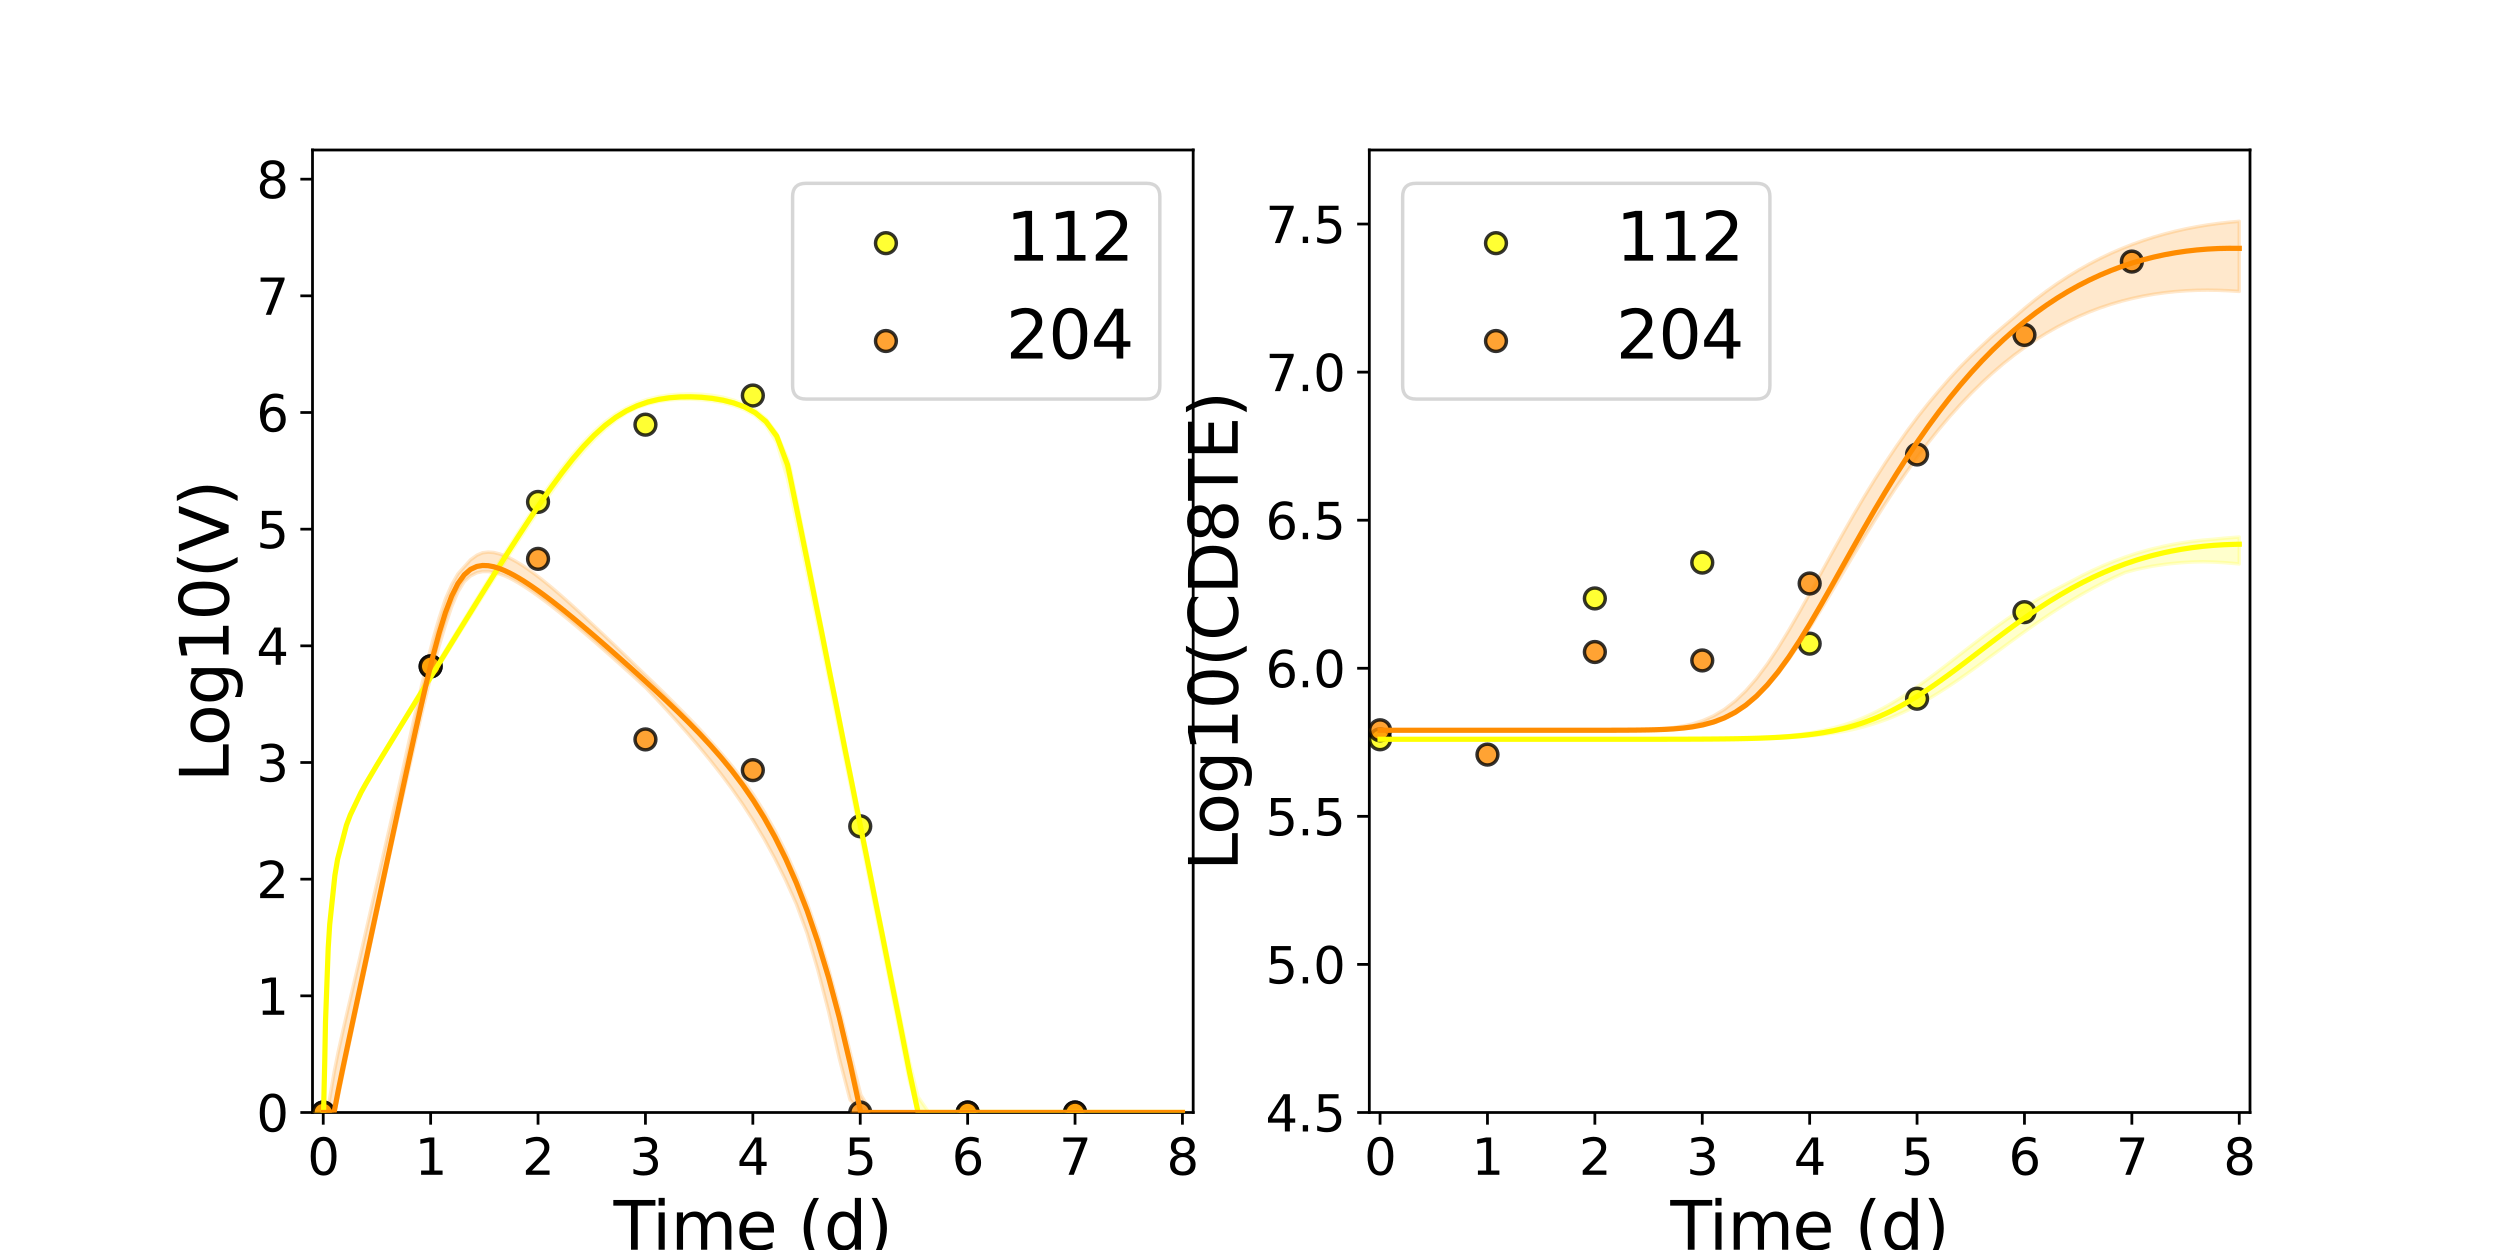 <?xml version="1.0" encoding="utf-8" standalone="no"?>
<!DOCTYPE svg PUBLIC "-//W3C//DTD SVG 1.1//EN"
  "http://www.w3.org/Graphics/SVG/1.1/DTD/svg11.dtd">
<svg xmlns:xlink="http://www.w3.org/1999/xlink" width="720pt" height="360pt" viewBox="0 0 720 360" xmlns="http://www.w3.org/2000/svg" version="1.1">
 <defs>
  <style type="text/css">*{stroke-linejoin: round; stroke-linecap: butt}</style>
 </defs>
 <g id="figure_1">
  <g id="patch_1">
   <path d="M 0 360 
L 720 360 
L 720 0 
L 0 0 
z
" style="fill: #ffffff"/>
  </g>
  <g id="axes_1">
   <g id="patch_2">
    <path d="M 90 320.4 
L 343.636 320.4 
L 343.636 43.2 
L 90 43.2 
z
" style="fill: #ffffff"/>
   </g>
   <g id="matplotlib.axis_1">
    <g id="xtick_1">
     <g id="line2d_1">
      <defs>
       <path id="m0ab14d2c90" d="M 0 0 
L 0 3.5 
" style="stroke: #000000; stroke-width: 0.8"/>
      </defs>
      <g>
       <use xlink:href="#m0ab14d2c90" x="93.093" y="320.4" style="stroke: #000000; stroke-width: 0.8"/>
      </g>
     </g>
     <g id="text_1">
      <!-- 0 -->
      <g transform="translate(88.512 338.342) scale(0.144 -0.144)">
       <defs>
        <path id="DejaVuSans-30" d="M 2034 4250 
Q 1547 4250 1301 3770 
Q 1056 3291 1056 2328 
Q 1056 1369 1301 889 
Q 1547 409 2034 409 
Q 2525 409 2770 889 
Q 3016 1369 3016 2328 
Q 3016 3291 2770 3770 
Q 2525 4250 2034 4250 
z
M 2034 4750 
Q 2819 4750 3233 4129 
Q 3647 3509 3647 2328 
Q 3647 1150 3233 529 
Q 2819 -91 2034 -91 
Q 1250 -91 836 529 
Q 422 1150 422 2328 
Q 422 3509 836 4129 
Q 1250 4750 2034 4750 
z
" transform="scale(0.016)"/>
       </defs>
       <use xlink:href="#DejaVuSans-30"/>
      </g>
     </g>
    </g>
    <g id="xtick_2">
     <g id="line2d_2">
      <g>
       <use xlink:href="#m0ab14d2c90" x="124.024" y="320.4" style="stroke: #000000; stroke-width: 0.8"/>
      </g>
     </g>
     <g id="text_2">
      <!-- 1 -->
      <g transform="translate(119.443 338.342) scale(0.144 -0.144)">
       <defs>
        <path id="DejaVuSans-31" d="M 794 531 
L 1825 531 
L 1825 4091 
L 703 3866 
L 703 4441 
L 1819 4666 
L 2450 4666 
L 2450 531 
L 3481 531 
L 3481 0 
L 794 0 
L 794 531 
z
" transform="scale(0.016)"/>
       </defs>
       <use xlink:href="#DejaVuSans-31"/>
      </g>
     </g>
    </g>
    <g id="xtick_3">
     <g id="line2d_3">
      <g>
       <use xlink:href="#m0ab14d2c90" x="154.956" y="320.4" style="stroke: #000000; stroke-width: 0.8"/>
      </g>
     </g>
     <g id="text_3">
      <!-- 2 -->
      <g transform="translate(150.375 338.342) scale(0.144 -0.144)">
       <defs>
        <path id="DejaVuSans-32" d="M 1228 531 
L 3431 531 
L 3431 0 
L 469 0 
L 469 531 
Q 828 903 1448 1529 
Q 2069 2156 2228 2338 
Q 2531 2678 2651 2914 
Q 2772 3150 2772 3378 
Q 2772 3750 2511 3984 
Q 2250 4219 1831 4219 
Q 1534 4219 1204 4116 
Q 875 4013 500 3803 
L 500 4441 
Q 881 4594 1212 4672 
Q 1544 4750 1819 4750 
Q 2544 4750 2975 4387 
Q 3406 4025 3406 3419 
Q 3406 3131 3298 2873 
Q 3191 2616 2906 2266 
Q 2828 2175 2409 1742 
Q 1991 1309 1228 531 
z
" transform="scale(0.016)"/>
       </defs>
       <use xlink:href="#DejaVuSans-32"/>
      </g>
     </g>
    </g>
    <g id="xtick_4">
     <g id="line2d_4">
      <g>
       <use xlink:href="#m0ab14d2c90" x="185.887" y="320.4" style="stroke: #000000; stroke-width: 0.8"/>
      </g>
     </g>
     <g id="text_4">
      <!-- 3 -->
      <g transform="translate(181.306 338.342) scale(0.144 -0.144)">
       <defs>
        <path id="DejaVuSans-33" d="M 2597 2516 
Q 3050 2419 3304 2112 
Q 3559 1806 3559 1356 
Q 3559 666 3084 287 
Q 2609 -91 1734 -91 
Q 1441 -91 1130 -33 
Q 819 25 488 141 
L 488 750 
Q 750 597 1062 519 
Q 1375 441 1716 441 
Q 2309 441 2620 675 
Q 2931 909 2931 1356 
Q 2931 1769 2642 2001 
Q 2353 2234 1838 2234 
L 1294 2234 
L 1294 2753 
L 1863 2753 
Q 2328 2753 2575 2939 
Q 2822 3125 2822 3475 
Q 2822 3834 2567 4026 
Q 2313 4219 1838 4219 
Q 1578 4219 1281 4162 
Q 984 4106 628 3988 
L 628 4550 
Q 988 4650 1302 4700 
Q 1616 4750 1894 4750 
Q 2613 4750 3031 4423 
Q 3450 4097 3450 3541 
Q 3450 3153 3228 2886 
Q 3006 2619 2597 2516 
z
" transform="scale(0.016)"/>
       </defs>
       <use xlink:href="#DejaVuSans-33"/>
      </g>
     </g>
    </g>
    <g id="xtick_5">
     <g id="line2d_5">
      <g>
       <use xlink:href="#m0ab14d2c90" x="216.818" y="320.4" style="stroke: #000000; stroke-width: 0.8"/>
      </g>
     </g>
     <g id="text_5">
      <!-- 4 -->
      <g transform="translate(212.237 338.342) scale(0.144 -0.144)">
       <defs>
        <path id="DejaVuSans-34" d="M 2419 4116 
L 825 1625 
L 2419 1625 
L 2419 4116 
z
M 2253 4666 
L 3047 4666 
L 3047 1625 
L 3713 1625 
L 3713 1100 
L 3047 1100 
L 3047 0 
L 2419 0 
L 2419 1100 
L 313 1100 
L 313 1709 
L 2253 4666 
z
" transform="scale(0.016)"/>
       </defs>
       <use xlink:href="#DejaVuSans-34"/>
      </g>
     </g>
    </g>
    <g id="xtick_6">
     <g id="line2d_6">
      <g>
       <use xlink:href="#m0ab14d2c90" x="247.749" y="320.4" style="stroke: #000000; stroke-width: 0.8"/>
      </g>
     </g>
     <g id="text_6">
      <!-- 5 -->
      <g transform="translate(243.168 338.342) scale(0.144 -0.144)">
       <defs>
        <path id="DejaVuSans-35" d="M 691 4666 
L 3169 4666 
L 3169 4134 
L 1269 4134 
L 1269 2991 
Q 1406 3038 1543 3061 
Q 1681 3084 1819 3084 
Q 2600 3084 3056 2656 
Q 3513 2228 3513 1497 
Q 3513 744 3044 326 
Q 2575 -91 1722 -91 
Q 1428 -91 1123 -41 
Q 819 9 494 109 
L 494 744 
Q 775 591 1075 516 
Q 1375 441 1709 441 
Q 2250 441 2565 725 
Q 2881 1009 2881 1497 
Q 2881 1984 2565 2268 
Q 2250 2553 1709 2553 
Q 1456 2553 1204 2497 
Q 953 2441 691 2322 
L 691 4666 
z
" transform="scale(0.016)"/>
       </defs>
       <use xlink:href="#DejaVuSans-35"/>
      </g>
     </g>
    </g>
    <g id="xtick_7">
     <g id="line2d_7">
      <g>
       <use xlink:href="#m0ab14d2c90" x="278.681" y="320.4" style="stroke: #000000; stroke-width: 0.8"/>
      </g>
     </g>
     <g id="text_7">
      <!-- 6 -->
      <g transform="translate(274.1 338.342) scale(0.144 -0.144)">
       <defs>
        <path id="DejaVuSans-36" d="M 2113 2584 
Q 1688 2584 1439 2293 
Q 1191 2003 1191 1497 
Q 1191 994 1439 701 
Q 1688 409 2113 409 
Q 2538 409 2786 701 
Q 3034 994 3034 1497 
Q 3034 2003 2786 2293 
Q 2538 2584 2113 2584 
z
M 3366 4563 
L 3366 3988 
Q 3128 4100 2886 4159 
Q 2644 4219 2406 4219 
Q 1781 4219 1451 3797 
Q 1122 3375 1075 2522 
Q 1259 2794 1537 2939 
Q 1816 3084 2150 3084 
Q 2853 3084 3261 2657 
Q 3669 2231 3669 1497 
Q 3669 778 3244 343 
Q 2819 -91 2113 -91 
Q 1303 -91 875 529 
Q 447 1150 447 2328 
Q 447 3434 972 4092 
Q 1497 4750 2381 4750 
Q 2619 4750 2861 4703 
Q 3103 4656 3366 4563 
z
" transform="scale(0.016)"/>
       </defs>
       <use xlink:href="#DejaVuSans-36"/>
      </g>
     </g>
    </g>
    <g id="xtick_8">
     <g id="line2d_8">
      <g>
       <use xlink:href="#m0ab14d2c90" x="309.612" y="320.4" style="stroke: #000000; stroke-width: 0.8"/>
      </g>
     </g>
     <g id="text_8">
      <!-- 7 -->
      <g transform="translate(305.031 338.342) scale(0.144 -0.144)">
       <defs>
        <path id="DejaVuSans-37" d="M 525 4666 
L 3525 4666 
L 3525 4397 
L 1831 0 
L 1172 0 
L 2766 4134 
L 525 4134 
L 525 4666 
z
" transform="scale(0.016)"/>
       </defs>
       <use xlink:href="#DejaVuSans-37"/>
      </g>
     </g>
    </g>
    <g id="xtick_9">
     <g id="line2d_9">
      <g>
       <use xlink:href="#m0ab14d2c90" x="340.543" y="320.4" style="stroke: #000000; stroke-width: 0.8"/>
      </g>
     </g>
     <g id="text_9">
      <!-- 8 -->
      <g transform="translate(335.962 338.342) scale(0.144 -0.144)">
       <defs>
        <path id="DejaVuSans-38" d="M 2034 2216 
Q 1584 2216 1326 1975 
Q 1069 1734 1069 1313 
Q 1069 891 1326 650 
Q 1584 409 2034 409 
Q 2484 409 2743 651 
Q 3003 894 3003 1313 
Q 3003 1734 2745 1975 
Q 2488 2216 2034 2216 
z
M 1403 2484 
Q 997 2584 770 2862 
Q 544 3141 544 3541 
Q 544 4100 942 4425 
Q 1341 4750 2034 4750 
Q 2731 4750 3128 4425 
Q 3525 4100 3525 3541 
Q 3525 3141 3298 2862 
Q 3072 2584 2669 2484 
Q 3125 2378 3379 2068 
Q 3634 1759 3634 1313 
Q 3634 634 3220 271 
Q 2806 -91 2034 -91 
Q 1263 -91 848 271 
Q 434 634 434 1313 
Q 434 1759 690 2068 
Q 947 2378 1403 2484 
z
M 1172 3481 
Q 1172 3119 1398 2916 
Q 1625 2713 2034 2713 
Q 2441 2713 2670 2916 
Q 2900 3119 2900 3481 
Q 2900 3844 2670 4047 
Q 2441 4250 2034 4250 
Q 1625 4250 1398 4047 
Q 1172 3844 1172 3481 
z
" transform="scale(0.016)"/>
       </defs>
       <use xlink:href="#DejaVuSans-38"/>
      </g>
     </g>
    </g>
    <g id="text_10">
     <!-- Time (d) -->
     <g transform="translate(176.693 359.925) scale(0.192 -0.192)">
      <defs>
       <path id="DejaVuSans-54" d="M -19 4666 
L 3928 4666 
L 3928 4134 
L 2272 4134 
L 2272 0 
L 1638 0 
L 1638 4134 
L -19 4134 
L -19 4666 
z
" transform="scale(0.016)"/>
       <path id="DejaVuSans-69" d="M 603 3500 
L 1178 3500 
L 1178 0 
L 603 0 
L 603 3500 
z
M 603 4863 
L 1178 4863 
L 1178 4134 
L 603 4134 
L 603 4863 
z
" transform="scale(0.016)"/>
       <path id="DejaVuSans-6d" d="M 3328 2828 
Q 3544 3216 3844 3400 
Q 4144 3584 4550 3584 
Q 5097 3584 5394 3201 
Q 5691 2819 5691 2113 
L 5691 0 
L 5113 0 
L 5113 2094 
Q 5113 2597 4934 2840 
Q 4756 3084 4391 3084 
Q 3944 3084 3684 2787 
Q 3425 2491 3425 1978 
L 3425 0 
L 2847 0 
L 2847 2094 
Q 2847 2600 2669 2842 
Q 2491 3084 2119 3084 
Q 1678 3084 1418 2786 
Q 1159 2488 1159 1978 
L 1159 0 
L 581 0 
L 581 3500 
L 1159 3500 
L 1159 2956 
Q 1356 3278 1631 3431 
Q 1906 3584 2284 3584 
Q 2666 3584 2933 3390 
Q 3200 3197 3328 2828 
z
" transform="scale(0.016)"/>
       <path id="DejaVuSans-65" d="M 3597 1894 
L 3597 1613 
L 953 1613 
Q 991 1019 1311 708 
Q 1631 397 2203 397 
Q 2534 397 2845 478 
Q 3156 559 3463 722 
L 3463 178 
Q 3153 47 2828 -22 
Q 2503 -91 2169 -91 
Q 1331 -91 842 396 
Q 353 884 353 1716 
Q 353 2575 817 3079 
Q 1281 3584 2069 3584 
Q 2775 3584 3186 3129 
Q 3597 2675 3597 1894 
z
M 3022 2063 
Q 3016 2534 2758 2815 
Q 2500 3097 2075 3097 
Q 1594 3097 1305 2825 
Q 1016 2553 972 2059 
L 3022 2063 
z
" transform="scale(0.016)"/>
       <path id="DejaVuSans-20" transform="scale(0.016)"/>
       <path id="DejaVuSans-28" d="M 1984 4856 
Q 1566 4138 1362 3434 
Q 1159 2731 1159 2009 
Q 1159 1288 1364 580 
Q 1569 -128 1984 -844 
L 1484 -844 
Q 1016 -109 783 600 
Q 550 1309 550 2009 
Q 550 2706 781 3412 
Q 1013 4119 1484 4856 
L 1984 4856 
z
" transform="scale(0.016)"/>
       <path id="DejaVuSans-64" d="M 2906 2969 
L 2906 4863 
L 3481 4863 
L 3481 0 
L 2906 0 
L 2906 525 
Q 2725 213 2448 61 
Q 2172 -91 1784 -91 
Q 1150 -91 751 415 
Q 353 922 353 1747 
Q 353 2572 751 3078 
Q 1150 3584 1784 3584 
Q 2172 3584 2448 3432 
Q 2725 3281 2906 2969 
z
M 947 1747 
Q 947 1113 1208 752 
Q 1469 391 1925 391 
Q 2381 391 2643 752 
Q 2906 1113 2906 1747 
Q 2906 2381 2643 2742 
Q 2381 3103 1925 3103 
Q 1469 3103 1208 2742 
Q 947 2381 947 1747 
z
" transform="scale(0.016)"/>
       <path id="DejaVuSans-29" d="M 513 4856 
L 1013 4856 
Q 1481 4119 1714 3412 
Q 1947 2706 1947 2009 
Q 1947 1309 1714 600 
Q 1481 -109 1013 -844 
L 513 -844 
Q 928 -128 1133 580 
Q 1338 1288 1338 2009 
Q 1338 2731 1133 3434 
Q 928 4138 513 4856 
z
" transform="scale(0.016)"/>
      </defs>
      <use xlink:href="#DejaVuSans-54"/>
      <use xlink:href="#DejaVuSans-69" x="57.959"/>
      <use xlink:href="#DejaVuSans-6d" x="85.742"/>
      <use xlink:href="#DejaVuSans-65" x="183.154"/>
      <use xlink:href="#DejaVuSans-20" x="244.678"/>
      <use xlink:href="#DejaVuSans-28" x="276.465"/>
      <use xlink:href="#DejaVuSans-64" x="315.479"/>
      <use xlink:href="#DejaVuSans-29" x="378.955"/>
     </g>
    </g>
   </g>
   <g id="matplotlib.axis_2">
    <g id="ytick_1">
     <g id="line2d_10">
      <defs>
       <path id="m60b0acfcf1" d="M 0 0 
L -3.5 0 
" style="stroke: #000000; stroke-width: 0.8"/>
      </defs>
      <g>
       <use xlink:href="#m60b0acfcf1" x="90" y="320.4" style="stroke: #000000; stroke-width: 0.8"/>
      </g>
     </g>
     <g id="text_11">
      <!-- 0 -->
      <g transform="translate(73.838 325.871) scale(0.144 -0.144)">
       <use xlink:href="#DejaVuSans-30"/>
      </g>
     </g>
    </g>
    <g id="ytick_2">
     <g id="line2d_11">
      <g>
       <use xlink:href="#m60b0acfcf1" x="90" y="286.8" style="stroke: #000000; stroke-width: 0.8"/>
      </g>
     </g>
     <g id="text_12">
      <!-- 1 -->
      <g transform="translate(73.838 292.271) scale(0.144 -0.144)">
       <use xlink:href="#DejaVuSans-31"/>
      </g>
     </g>
    </g>
    <g id="ytick_3">
     <g id="line2d_12">
      <g>
       <use xlink:href="#m60b0acfcf1" x="90" y="253.2" style="stroke: #000000; stroke-width: 0.8"/>
      </g>
     </g>
     <g id="text_13">
      <!-- 2 -->
      <g transform="translate(73.838 258.671) scale(0.144 -0.144)">
       <use xlink:href="#DejaVuSans-32"/>
      </g>
     </g>
    </g>
    <g id="ytick_4">
     <g id="line2d_13">
      <g>
       <use xlink:href="#m60b0acfcf1" x="90" y="219.6" style="stroke: #000000; stroke-width: 0.8"/>
      </g>
     </g>
     <g id="text_14">
      <!-- 3 -->
      <g transform="translate(73.838 225.071) scale(0.144 -0.144)">
       <use xlink:href="#DejaVuSans-33"/>
      </g>
     </g>
    </g>
    <g id="ytick_5">
     <g id="line2d_14">
      <g>
       <use xlink:href="#m60b0acfcf1" x="90" y="186" style="stroke: #000000; stroke-width: 0.8"/>
      </g>
     </g>
     <g id="text_15">
      <!-- 4 -->
      <g transform="translate(73.838 191.471) scale(0.144 -0.144)">
       <use xlink:href="#DejaVuSans-34"/>
      </g>
     </g>
    </g>
    <g id="ytick_6">
     <g id="line2d_15">
      <g>
       <use xlink:href="#m60b0acfcf1" x="90" y="152.4" style="stroke: #000000; stroke-width: 0.8"/>
      </g>
     </g>
     <g id="text_16">
      <!-- 5 -->
      <g transform="translate(73.838 157.871) scale(0.144 -0.144)">
       <use xlink:href="#DejaVuSans-35"/>
      </g>
     </g>
    </g>
    <g id="ytick_7">
     <g id="line2d_16">
      <g>
       <use xlink:href="#m60b0acfcf1" x="90" y="118.8" style="stroke: #000000; stroke-width: 0.8"/>
      </g>
     </g>
     <g id="text_17">
      <!-- 6 -->
      <g transform="translate(73.838 124.271) scale(0.144 -0.144)">
       <use xlink:href="#DejaVuSans-36"/>
      </g>
     </g>
    </g>
    <g id="ytick_8">
     <g id="line2d_17">
      <g>
       <use xlink:href="#m60b0acfcf1" x="90" y="85.2" style="stroke: #000000; stroke-width: 0.8"/>
      </g>
     </g>
     <g id="text_18">
      <!-- 7 -->
      <g transform="translate(73.838 90.671) scale(0.144 -0.144)">
       <use xlink:href="#DejaVuSans-37"/>
      </g>
     </g>
    </g>
    <g id="ytick_9">
     <g id="line2d_18">
      <g>
       <use xlink:href="#m60b0acfcf1" x="90" y="51.6" style="stroke: #000000; stroke-width: 0.8"/>
      </g>
     </g>
     <g id="text_19">
      <!-- 8 -->
      <g transform="translate(73.838 57.071) scale(0.144 -0.144)">
       <use xlink:href="#DejaVuSans-38"/>
      </g>
     </g>
    </g>
    <g id="text_20">
     <!-- Log10(V) -->
     <g transform="translate(65.845 225.224) rotate(-90) scale(0.192 -0.192)">
      <defs>
       <path id="DejaVuSans-4c" d="M 628 4666 
L 1259 4666 
L 1259 531 
L 3531 531 
L 3531 0 
L 628 0 
L 628 4666 
z
" transform="scale(0.016)"/>
       <path id="DejaVuSans-6f" d="M 1959 3097 
Q 1497 3097 1228 2736 
Q 959 2375 959 1747 
Q 959 1119 1226 758 
Q 1494 397 1959 397 
Q 2419 397 2687 759 
Q 2956 1122 2956 1747 
Q 2956 2369 2687 2733 
Q 2419 3097 1959 3097 
z
M 1959 3584 
Q 2709 3584 3137 3096 
Q 3566 2609 3566 1747 
Q 3566 888 3137 398 
Q 2709 -91 1959 -91 
Q 1206 -91 779 398 
Q 353 888 353 1747 
Q 353 2609 779 3096 
Q 1206 3584 1959 3584 
z
" transform="scale(0.016)"/>
       <path id="DejaVuSans-67" d="M 2906 1791 
Q 2906 2416 2648 2759 
Q 2391 3103 1925 3103 
Q 1463 3103 1205 2759 
Q 947 2416 947 1791 
Q 947 1169 1205 825 
Q 1463 481 1925 481 
Q 2391 481 2648 825 
Q 2906 1169 2906 1791 
z
M 3481 434 
Q 3481 -459 3084 -895 
Q 2688 -1331 1869 -1331 
Q 1566 -1331 1297 -1286 
Q 1028 -1241 775 -1147 
L 775 -588 
Q 1028 -725 1275 -790 
Q 1522 -856 1778 -856 
Q 2344 -856 2625 -561 
Q 2906 -266 2906 331 
L 2906 616 
Q 2728 306 2450 153 
Q 2172 0 1784 0 
Q 1141 0 747 490 
Q 353 981 353 1791 
Q 353 2603 747 3093 
Q 1141 3584 1784 3584 
Q 2172 3584 2450 3431 
Q 2728 3278 2906 2969 
L 2906 3500 
L 3481 3500 
L 3481 434 
z
" transform="scale(0.016)"/>
       <path id="DejaVuSans-56" d="M 1831 0 
L 50 4666 
L 709 4666 
L 2188 738 
L 3669 4666 
L 4325 4666 
L 2547 0 
L 1831 0 
z
" transform="scale(0.016)"/>
      </defs>
      <use xlink:href="#DejaVuSans-4c"/>
      <use xlink:href="#DejaVuSans-6f" x="53.963"/>
      <use xlink:href="#DejaVuSans-67" x="115.145"/>
      <use xlink:href="#DejaVuSans-31" x="178.621"/>
      <use xlink:href="#DejaVuSans-30" x="242.244"/>
      <use xlink:href="#DejaVuSans-28" x="305.867"/>
      <use xlink:href="#DejaVuSans-56" x="344.881"/>
      <use xlink:href="#DejaVuSans-29" x="413.289"/>
     </g>
    </g>
   </g>
   <g id="patch_3">
    <path d="M 90 320.4 
L 90 43.2 
" style="fill: none; stroke: #000000; stroke-width: 0.8; stroke-linejoin: miter; stroke-linecap: square"/>
   </g>
   <g id="patch_4">
    <path d="M 343.636 320.4 
L 343.636 43.2 
" style="fill: none; stroke: #000000; stroke-width: 0.8; stroke-linejoin: miter; stroke-linecap: square"/>
   </g>
   <g id="patch_5">
    <path d="M 90 320.4 
L 343.636 320.4 
" style="fill: none; stroke: #000000; stroke-width: 0.8; stroke-linejoin: miter; stroke-linecap: square"/>
   </g>
   <g id="patch_6">
    <path d="M 90 43.2 
L 343.636 43.2 
" style="fill: none; stroke: #000000; stroke-width: 0.8; stroke-linejoin: miter; stroke-linecap: square"/>
   </g>
   <g id="PolyCollection_1">
    <defs>
     <path id="m9ccd4641ea" d="M 93.093 -39.6 
L 93.093 -39.6 
L 93.094 -39.6 
L 93.102 -39.6 
L 93.183 -39.6 
L 93.527 -54.309 
L 93.744 -65.679 
L 94.525 -86.905 
L 94.955 -93.686 
L 96.446 -107.752 
L 97.231 -112.431 
L 99.768 -122.127 
L 100.887 -125.114 
L 103.98 -131.586 
L 105.374 -134.088 
L 108.468 -139.331 
L 110.132 -142.064 
L 113.225 -147.106 
L 115.147 -150.182 
L 118.241 -155.137 
L 120.402 -158.591 
L 123.495 -163.544 
L 125.872 -167.341 
L 128.965 -172.284 
L 131.535 -176.384 
L 134.285 -180.762 
L 137.149 -185.306 
L 140.178 -190.092 
L 143.271 -194.949 
L 146.365 -199.762 
L 149.458 -204.517 
L 152.551 -209.191 
L 155.644 -213.758 
L 158.737 -218.181 
L 161.83 -222.417 
L 164.923 -226.415 
L 168.016 -230.12 
L 171.11 -233.475 
L 174.203 -236.434 
L 177.296 -238.964 
L 180.389 -241.054 
L 183.482 -242.575 
L 186.575 -243.629 
L 189.668 -244.355 
L 192.761 -244.805 
L 195.855 -245.023 
L 198.948 -245.044 
L 202.041 -244.884 
L 205.134 -244.544 
L 208.227 -244 
L 211.32 -243.196 
L 214.413 -242.034 
L 217.507 -240.314 
L 220.6 -237.535 
L 223.693 -232.58 
L 226.786 -222.191 
L 226.91 -221.604 
L 227.157 -220.429 
L 227.195 -220.25 
L 227.26 -219.939 
L 227.287 -219.814 
L 227.298 -219.759 
L 227.307 -219.716 
L 227.319 -219.66 
L 227.331 -219.605 
L 227.357 -219.478 
L 227.419 -219.186 
L 227.569 -218.476 
L 227.942 -216.705 
L 229.046 -211.428 
L 229.823 -207.716 
L 231.652 -198.925 
L 232.75 -193.606 
L 235.12 -182.172 
L 236.464 -175.598 
L 239.144 -162.378 
L 240.667 -154.82 
L 243.485 -140.816 
L 245.139 -132.587 
L 247.691 -119.872 
L 249.484 -110.942 
L 252.122 -97.794 
L 254.029 -88.269 
L 256.765 -74.558 
L 258.84 -64.134 
L 261.903 -48.553 
L 264.405 -39.6 
L 267.498 -39.6 
L 270.591 -39.6 
L 273.684 -39.6 
L 276.777 -39.6 
L 279.871 -39.6 
L 282.964 -39.6 
L 286.057 -39.6 
L 289.15 -39.6 
L 292.243 -39.6 
L 295.336 -39.6 
L 298.429 -39.6 
L 301.522 -39.6 
L 304.616 -39.6 
L 307.709 -39.6 
L 310.802 -39.6 
L 311.42 -39.6 
L 314.514 -39.6 
L 315.712 -39.6 
L 318.805 -39.6 
L 320.813 -39.6 
L 323.906 -39.6 
L 326.999 -39.6 
L 330.092 -39.6 
L 333.186 -39.6 
L 336.279 -39.6 
L 339.372 -39.6 
L 340.543 -39.6 
L 340.543 -39.6 
L 340.543 -39.6 
L 339.372 -39.6 
L 336.279 -39.6 
L 333.186 -39.6 
L 330.092 -39.6 
L 326.999 -39.6 
L 323.906 -39.6 
L 320.813 -39.6 
L 318.805 -39.6 
L 315.712 -39.6 
L 314.514 -39.6 
L 311.42 -39.6 
L 310.802 -39.6 
L 307.709 -39.6 
L 304.616 -39.6 
L 301.522 -39.6 
L 298.429 -39.6 
L 295.336 -39.6 
L 292.243 -39.6 
L 289.15 -39.6 
L 286.057 -39.6 
L 282.964 -39.6 
L 279.871 -39.6 
L 276.777 -39.6 
L 273.684 -39.6 
L 270.591 -39.6 
L 267.498 -39.6 
L 264.405 -44.108 
L 261.903 -54.292 
L 258.84 -69.36 
L 256.765 -79.376 
L 254.029 -92.742 
L 252.122 -102.178 
L 249.484 -115.321 
L 247.691 -124.248 
L 245.139 -136.962 
L 243.485 -145.187 
L 240.667 -159.189 
L 239.144 -166.857 
L 236.464 -180.549 
L 235.12 -187.355 
L 232.75 -199.371 
L 231.652 -204.902 
L 229.823 -214.088 
L 229.046 -217.974 
L 227.942 -223.471 
L 227.569 -225.221 
L 227.419 -225.797 
L 227.357 -226.032 
L 227.331 -226.134 
L 227.319 -226.179 
L 227.307 -226.223 
L 227.298 -226.259 
L 227.287 -226.302 
L 227.26 -226.403 
L 227.195 -226.654 
L 227.157 -226.798 
L 226.91 -227.745 
L 226.786 -228.04 
L 223.693 -235.207 
L 220.6 -239.368 
L 217.507 -241.901 
L 214.413 -243.567 
L 211.32 -244.764 
L 208.227 -245.595 
L 205.134 -246.148 
L 202.041 -246.454 
L 198.948 -246.554 
L 195.855 -246.465 
L 192.761 -246.235 
L 189.668 -245.772 
L 186.575 -245.028 
L 183.482 -243.947 
L 180.389 -242.49 
L 177.296 -240.696 
L 174.203 -238.454 
L 171.11 -235.748 
L 168.016 -232.593 
L 164.923 -229.028 
L 161.83 -225.109 
L 158.737 -220.894 
L 155.644 -216.444 
L 152.551 -211.811 
L 149.458 -207.041 
L 146.365 -202.168 
L 143.271 -197.221 
L 140.178 -192.22 
L 137.149 -187.284 
L 134.285 -182.596 
L 131.535 -178.079 
L 128.965 -173.849 
L 125.872 -168.74 
L 123.495 -164.816 
L 120.402 -159.696 
L 118.241 -156.125 
L 115.147 -151.001 
L 113.225 -147.826 
L 110.132 -142.694 
L 108.468 -139.924 
L 105.374 -134.622 
L 103.98 -132.089 
L 100.887 -125.534 
L 99.768 -122.541 
L 97.231 -112.726 
L 96.446 -108.018 
L 94.955 -93.841 
L 94.525 -87.034 
L 93.744 -65.748 
L 93.527 -54.392 
L 93.183 -39.664 
L 93.102 -39.6 
L 93.094 -39.6 
L 93.093 -39.6 
z
" style="stroke: #ffff00; stroke-opacity: 0.2"/>
    </defs>
    <g clip-path="url(#pe307bb338a)">
     <use xlink:href="#m9ccd4641ea" x="0" y="360" style="fill: #ffff00; fill-opacity: 0.2; stroke: #ffff00; stroke-opacity: 0.2"/>
    </g>
   </g>
   <g id="PolyCollection_2">
    <defs>
     <path id="m6f8769ded6" d="M 93.093 -39.6 
L 93.093 -39.6 
L 93.094 -39.6 
L 93.103 -39.6 
L 93.189 -39.6 
L 93.448 -39.6 
L 93.786 -39.6 
L 94.424 -39.6 
L 95.123 -39.6 
L 96.259 -39.6 
L 97.394 -44.105 
L 98.815 -51.025 
L 100.235 -57.75 
L 101.777 -65.025 
L 103.319 -72.232 
L 104.926 -79.758 
L 106.532 -87.268 
L 108.164 -94.918 
L 109.796 -102.538 
L 111.435 -110.184 
L 113.074 -117.666 
L 114.714 -124.95 
L 116.354 -132.21 
L 117.997 -139.442 
L 119.648 -146.636 
L 121.313 -153.78 
L 123.005 -160.845 
L 124.733 -167.683 
L 126.5 -174.08 
L 128.292 -179.972 
L 130.083 -185.281 
L 131.874 -189.514 
L 133.694 -192.493 
L 135.515 -194.134 
L 137.335 -195.044 
L 138.967 -195.395 
L 140.598 -195.402 
L 142.23 -195.153 
L 143.861 -194.707 
L 145.281 -194.192 
L 146.75 -193.517 
L 148.04 -192.831 
L 149.348 -192.077 
L 150.657 -191.27 
L 151.965 -190.42 
L 153.274 -189.533 
L 154.583 -188.612 
L 155.891 -187.661 
L 157.264 -186.636 
L 158.738 -185.505 
L 161.366 -183.434 
L 162.962 -182.14 
L 165.618 -179.945 
L 167.367 -178.47 
L 170.46 -175.823 
L 172.328 -174.199 
L 175.421 -171.479 
L 177.492 -169.636 
L 180.586 -166.858 
L 182.951 -164.711 
L 186.044 -161.871 
L 189.137 -158.618 
L 192.23 -155.264 
L 195.323 -151.841 
L 198.416 -148.33 
L 201.509 -144.708 
L 204.602 -140.943 
L 207.696 -136.998 
L 210.789 -132.827 
L 213.882 -128.379 
L 216.975 -123.593 
L 220.068 -118.402 
L 223.161 -112.734 
L 226.254 -106.507 
L 229.348 -99.637 
L 232.441 -91.201 
L 235.534 -80.693 
L 238.627 -68.754 
L 241.72 -55.213 
L 244.813 -43.27 
L 247.906 -39.6 
L 250.999 -39.6 
L 254.093 -39.6 
L 257.186 -39.6 
L 260.279 -39.6 
L 263.372 -39.6 
L 266.465 -39.6 
L 269.558 -39.6 
L 272.651 -39.6 
L 275.744 -39.6 
L 278.838 -39.6 
L 281.931 -39.6 
L 285.024 -39.6 
L 288.117 -39.6 
L 291.21 -39.6 
L 294.303 -39.6 
L 297.396 -39.6 
L 300.489 -39.6 
L 303.583 -39.6 
L 306.676 -39.6 
L 309.769 -39.6 
L 312.862 -39.6 
L 315.955 -39.6 
L 319.048 -39.6 
L 322.141 -39.6 
L 325.234 -39.6 
L 328.328 -39.6 
L 331.421 -39.6 
L 334.514 -39.6 
L 337.607 -39.6 
L 340.543 -39.6 
L 340.543 -39.6 
L 340.543 -39.6 
L 337.607 -39.6 
L 334.514 -39.6 
L 331.421 -39.6 
L 328.328 -39.6 
L 325.234 -39.6 
L 322.141 -39.6 
L 319.048 -39.6 
L 315.955 -39.6 
L 312.862 -39.6 
L 309.769 -39.6 
L 306.676 -39.6 
L 303.583 -39.6 
L 300.489 -39.6 
L 297.396 -39.6 
L 294.303 -39.6 
L 291.21 -39.6 
L 288.117 -39.6 
L 285.024 -39.6 
L 281.931 -39.6 
L 278.838 -39.6 
L 275.744 -39.6 
L 272.651 -39.6 
L 269.558 -39.6 
L 266.465 -39.6 
L 263.372 -39.6 
L 260.279 -39.6 
L 257.186 -39.6 
L 254.093 -39.6 
L 250.999 -39.61 
L 247.906 -44.706 
L 244.813 -57.105 
L 241.72 -69.584 
L 238.627 -80.988 
L 235.534 -91.091 
L 232.441 -99.988 
L 229.348 -107.823 
L 226.254 -114.732 
L 223.161 -120.839 
L 220.068 -126.261 
L 216.975 -131.106 
L 213.882 -135.469 
L 210.789 -139.437 
L 207.696 -143.085 
L 204.602 -146.586 
L 201.509 -149.998 
L 198.416 -153.223 
L 195.323 -156.347 
L 192.23 -159.456 
L 189.137 -162.481 
L 186.044 -165.441 
L 182.951 -168.417 
L 180.586 -170.722 
L 177.492 -173.705 
L 175.421 -175.689 
L 172.328 -178.61 
L 170.46 -180.359 
L 167.367 -183.266 
L 165.618 -184.883 
L 162.962 -187.277 
L 161.366 -188.68 
L 158.738 -190.929 
L 157.264 -192.135 
L 155.891 -193.234 
L 154.583 -194.25 
L 153.274 -195.218 
L 151.965 -196.153 
L 150.657 -197.042 
L 149.348 -197.858 
L 148.04 -198.62 
L 146.75 -199.304 
L 145.281 -199.975 
L 143.861 -200.473 
L 142.23 -200.879 
L 140.598 -200.996 
L 138.967 -200.807 
L 137.335 -200.097 
L 135.515 -198.779 
L 133.694 -196.76 
L 131.874 -194.717 
L 130.083 -191.592 
L 128.292 -187.492 
L 126.5 -182.109 
L 124.733 -175.979 
L 123.005 -169.181 
L 121.313 -162.137 
L 119.648 -154.834 
L 117.997 -147.447 
L 116.354 -139.927 
L 114.714 -132.702 
L 113.074 -125.547 
L 111.435 -118.386 
L 109.796 -111.183 
L 108.164 -104.035 
L 106.532 -96.869 
L 104.926 -89.819 
L 103.319 -82.767 
L 101.777 -76.151 
L 100.235 -69.566 
L 98.815 -63.377 
L 97.394 -57.003 
L 96.259 -51.308 
L 95.123 -44.637 
L 94.424 -40.535 
L 93.786 -39.6 
L 93.448 -39.6 
L 93.189 -39.6 
L 93.103 -39.6 
L 93.094 -39.6 
L 93.093 -39.6 
z
" style="stroke: #ff8c00; stroke-opacity: 0.2"/>
    </defs>
    <g clip-path="url(#pe307bb338a)">
     <use xlink:href="#m6f8769ded6" x="0" y="360" style="fill: #ff8c00; fill-opacity: 0.2; stroke: #ff8c00; stroke-opacity: 0.2"/>
    </g>
   </g>
   <g id="legend_1">
    <g id="patch_7">
     <path d="M 232.108 114.924 
L 330.196 114.924 
Q 334.036 114.924 334.036 111.084 
L 334.036 56.64 
Q 334.036 52.8 330.196 52.8 
L 232.108 52.8 
Q 228.268 52.8 228.268 56.64 
L 228.268 111.084 
Q 228.268 114.924 232.108 114.924 
z
" style="fill: #ffffff; opacity: 0.8; stroke: #cccccc; stroke-linejoin: miter"/>
    </g>
    <g id="PathCollection_1">
     <defs>
      <path id="mdd09ad2538" d="M 0 3 
C 0.796 3 1.559 2.684 2.121 2.121 
C 2.684 1.559 3 0.796 3 0 
C 3 -0.796 2.684 -1.559 2.121 -2.121 
C 1.559 -2.684 0.796 -3 0 -3 
C -0.796 -3 -1.559 -2.684 -2.121 -2.121 
C -2.684 -1.559 -3 -0.796 -3 0 
C -3 0.796 -2.684 1.559 -2.121 2.121 
C -1.559 2.684 -0.796 3 0 3 
z
" style="stroke: #000000; stroke-opacity: 0.8"/>
     </defs>
     <g>
      <use xlink:href="#mdd09ad2538" x="255.148" y="70.029" style="fill: #ffff00; fill-opacity: 0.8; stroke: #000000; stroke-opacity: 0.8"/>
     </g>
    </g>
    <g id="text_21">
     <!-- 112 -->
     <g transform="translate(289.708 75.069) scale(0.192 -0.192)">
      <use xlink:href="#DejaVuSans-31"/>
      <use xlink:href="#DejaVuSans-31" x="63.623"/>
      <use xlink:href="#DejaVuSans-32" x="127.246"/>
     </g>
    </g>
    <g id="PathCollection_2">
     <defs>
      <path id="mce31f93b68" d="M 0 3 
C 0.796 3 1.559 2.684 2.121 2.121 
C 2.684 1.559 3 0.796 3 0 
C 3 -0.796 2.684 -1.559 2.121 -2.121 
C 1.559 -2.684 0.796 -3 0 -3 
C -0.796 -3 -1.559 -2.684 -2.121 -2.121 
C -2.684 -1.559 -3 -0.796 -3 0 
C -3 0.796 -2.684 1.559 -2.121 2.121 
C -1.559 2.684 -0.796 3 0 3 
z
" style="stroke: #000000; stroke-opacity: 0.8"/>
     </defs>
     <g>
      <use xlink:href="#mce31f93b68" x="255.148" y="98.211" style="fill: #ff8c00; fill-opacity: 0.8; stroke: #000000; stroke-opacity: 0.8"/>
     </g>
    </g>
    <g id="text_22">
     <!-- 204 -->
     <g transform="translate(289.708 103.251) scale(0.192 -0.192)">
      <use xlink:href="#DejaVuSans-32"/>
      <use xlink:href="#DejaVuSans-30" x="63.623"/>
      <use xlink:href="#DejaVuSans-34" x="127.246"/>
     </g>
    </g>
   </g>
   <g id="PathCollection_3">
    <g clip-path="url(#pe307bb338a)">
     <use xlink:href="#mdd09ad2538" x="93.093" y="320.4" style="fill: #ffff00; fill-opacity: 0.8; stroke: #000000; stroke-opacity: 0.8"/>
     <use xlink:href="#mdd09ad2538" x="124.024" y="191.916" style="fill: #ffff00; fill-opacity: 0.8; stroke: #000000; stroke-opacity: 0.8"/>
     <use xlink:href="#mdd09ad2538" x="154.956" y="144.554" style="fill: #ffff00; fill-opacity: 0.8; stroke: #000000; stroke-opacity: 0.8"/>
     <use xlink:href="#mdd09ad2538" x="185.887" y="122.308" style="fill: #ffff00; fill-opacity: 0.8; stroke: #000000; stroke-opacity: 0.8"/>
     <use xlink:href="#mdd09ad2538" x="216.818" y="113.913" style="fill: #ffff00; fill-opacity: 0.8; stroke: #000000; stroke-opacity: 0.8"/>
     <use xlink:href="#mdd09ad2538" x="247.749" y="237.969" style="fill: #ffff00; fill-opacity: 0.8; stroke: #000000; stroke-opacity: 0.8"/>
     <use xlink:href="#mdd09ad2538" x="278.681" y="320.4" style="fill: #ffff00; fill-opacity: 0.8; stroke: #000000; stroke-opacity: 0.8"/>
     <use xlink:href="#mdd09ad2538" x="309.612" y="320.4" style="fill: #ffff00; fill-opacity: 0.8; stroke: #000000; stroke-opacity: 0.8"/>
    </g>
   </g>
   <g id="PathCollection_4">
    <g clip-path="url(#pe307bb338a)">
     <use xlink:href="#mce31f93b68" x="93.093" y="320.4" style="fill: #ff8c00; fill-opacity: 0.8; stroke: #000000; stroke-opacity: 0.8"/>
     <use xlink:href="#mce31f93b68" x="124.024" y="191.916" style="fill: #ff8c00; fill-opacity: 0.8; stroke: #000000; stroke-opacity: 0.8"/>
     <use xlink:href="#mce31f93b68" x="154.956" y="160.952" style="fill: #ff8c00; fill-opacity: 0.8; stroke: #000000; stroke-opacity: 0.8"/>
     <use xlink:href="#mce31f93b68" x="185.887" y="212.953" style="fill: #ff8c00; fill-opacity: 0.8; stroke: #000000; stroke-opacity: 0.8"/>
     <use xlink:href="#mce31f93b68" x="216.818" y="221.801" style="fill: #ff8c00; fill-opacity: 0.8; stroke: #000000; stroke-opacity: 0.8"/>
     <use xlink:href="#mce31f93b68" x="247.749" y="320.4" style="fill: #ff8c00; fill-opacity: 0.8; stroke: #000000; stroke-opacity: 0.8"/>
     <use xlink:href="#mce31f93b68" x="278.681" y="320.4" style="fill: #ff8c00; fill-opacity: 0.8; stroke: #000000; stroke-opacity: 0.8"/>
     <use xlink:href="#mce31f93b68" x="309.612" y="320.4" style="fill: #ff8c00; fill-opacity: 0.8; stroke: #000000; stroke-opacity: 0.8"/>
    </g>
   </g>
   <g id="line2d_19">
    <path d="M 93.093 320.4 
L 93.094 320.4 
L 93.102 320.4 
L 93.183 320.4 
L 93.527 305.672 
L 93.744 294.278 
L 94.525 273.026 
L 94.955 266.238 
L 96.446 252.117 
L 97.231 247.429 
L 99.768 237.666 
L 100.887 234.691 
L 103.98 228.199 
L 105.374 225.702 
L 108.468 220.462 
L 110.132 217.727 
L 113.225 212.66 
L 115.147 209.526 
L 118.241 204.468 
L 120.402 200.943 
L 123.495 195.888 
L 125.872 192.014 
L 128.965 186.971 
L 131.535 182.794 
L 134.285 178.333 
L 137.149 173.702 
L 140.178 168.825 
L 143.271 163.881 
L 146.365 158.987 
L 149.458 154.162 
L 152.551 149.43 
L 155.644 144.825 
L 158.737 140.387 
L 161.83 136.166 
L 164.923 132.218 
L 168.016 128.602 
L 171.11 125.374 
L 174.203 122.575 
L 177.296 120.23 
L 180.389 118.336 
L 183.482 116.87 
L 186.575 115.788 
L 189.668 115.039 
L 192.761 114.567 
L 195.855 114.327 
L 198.948 114.286 
L 202.041 114.424 
L 205.134 114.743 
L 208.227 115.267 
L 211.32 116.049 
L 214.413 117.189 
L 217.507 118.863 
L 220.6 121.411 
L 223.693 125.597 
L 226.786 133.808 
L 226.91 134.317 
L 227.157 135.407 
L 227.195 135.582 
L 227.26 135.893 
L 227.287 136.02 
L 227.298 136.075 
L 227.307 136.12 
L 227.319 136.176 
L 227.331 136.233 
L 227.357 136.363 
L 227.419 136.662 
L 227.569 137.389 
L 227.942 139.204 
L 229.046 144.594 
L 229.823 148.38 
L 231.652 157.409 
L 232.75 162.774 
L 235.12 174.612 
L 236.464 181.196 
L 239.144 194.697 
L 240.667 202.177 
L 243.485 216.435 
L 245.139 224.574 
L 247.691 237.39 
L 249.484 246.229 
L 252.122 259.505 
L 254.029 268.931 
L 256.765 282.741 
L 258.84 293.032 
L 261.903 308.648 
L 264.405 320.4 
L 267.498 320.4 
L 270.591 320.4 
L 273.684 320.4 
L 276.777 320.4 
L 279.871 320.4 
L 282.964 320.4 
L 286.057 320.4 
L 289.15 320.4 
L 292.243 320.4 
L 295.336 320.4 
L 298.429 320.4 
L 301.522 320.4 
L 304.616 320.4 
L 307.709 320.4 
L 310.802 320.4 
L 311.42 320.4 
L 314.514 320.4 
L 315.712 320.4 
L 318.805 320.4 
L 320.813 320.4 
L 323.906 320.4 
L 326.999 320.4 
L 330.092 320.4 
L 333.186 320.4 
L 336.279 320.4 
L 339.372 320.4 
L 340.543 320.4 
" clip-path="url(#pe307bb338a)" style="fill: none; stroke: #ffff00; stroke-width: 1.5; stroke-linecap: square"/>
   </g>
   <g id="line2d_20">
    <path d="M 93.093 320.4 
L 93.094 320.4 
L 93.103 320.4 
L 93.189 320.4 
L 93.448 320.4 
L 93.786 320.4 
L 94.424 320.4 
L 95.123 320.4 
L 96.259 320.13 
L 97.394 314.174 
L 98.815 307.271 
L 100.235 300.572 
L 101.777 293.355 
L 103.319 286.157 
L 104.926 278.661 
L 106.532 271.168 
L 108.164 263.555 
L 109.796 255.947 
L 111.435 248.312 
L 113.074 240.688 
L 114.714 233.082 
L 116.354 225.506 
L 117.997 217.968 
L 119.648 210.484 
L 121.313 203.08 
L 123.005 195.809 
L 124.733 188.777 
L 126.5 182.2 
L 128.292 176.404 
L 130.083 171.673 
L 131.874 168.087 
L 133.694 165.556 
L 135.515 163.976 
L 137.335 163.138 
L 138.967 162.86 
L 140.598 162.918 
L 142.23 163.23 
L 143.861 163.739 
L 145.281 164.311 
L 146.75 165.004 
L 148.04 165.683 
L 149.348 166.431 
L 150.657 167.228 
L 151.965 168.07 
L 153.274 168.949 
L 154.583 169.862 
L 155.891 170.804 
L 157.264 171.819 
L 158.738 172.938 
L 161.366 174.995 
L 162.962 176.277 
L 165.618 178.455 
L 167.367 179.916 
L 170.46 182.544 
L 172.328 184.154 
L 175.421 186.852 
L 177.492 188.679 
L 180.586 191.435 
L 182.951 193.563 
L 186.044 196.379 
L 189.137 199.234 
L 192.23 202.139 
L 195.323 205.11 
L 198.416 208.167 
L 201.509 211.34 
L 204.602 214.664 
L 207.696 218.185 
L 210.789 221.958 
L 213.882 226.049 
L 216.975 230.533 
L 220.068 235.498 
L 223.161 241.039 
L 226.254 247.265 
L 229.348 254.293 
L 232.441 262.248 
L 235.534 271.267 
L 238.627 281.494 
L 241.72 293.084 
L 244.813 306.199 
L 247.906 320.4 
L 250.999 320.4 
L 254.093 320.4 
L 257.186 320.4 
L 260.279 320.4 
L 263.372 320.4 
L 266.465 320.4 
L 269.558 320.4 
L 272.651 320.4 
L 275.744 320.4 
L 278.838 320.4 
L 281.931 320.4 
L 285.024 320.4 
L 288.117 320.4 
L 291.21 320.4 
L 294.303 320.4 
L 297.396 320.4 
L 300.489 320.4 
L 303.583 320.4 
L 306.676 320.4 
L 309.769 320.4 
L 312.862 320.4 
L 315.955 320.4 
L 319.048 320.4 
L 322.141 320.4 
L 325.234 320.4 
L 328.328 320.4 
L 331.421 320.4 
L 334.514 320.4 
L 337.607 320.4 
L 340.543 320.4 
" clip-path="url(#pe307bb338a)" style="fill: none; stroke: #ff8c00; stroke-width: 1.5; stroke-linecap: square"/>
   </g>
  </g>
  <g id="axes_2">
   <g id="patch_8">
    <path d="M 394.364 320.4 
L 648 320.4 
L 648 43.2 
L 394.364 43.2 
z
" style="fill: #ffffff"/>
   </g>
   <g id="matplotlib.axis_3">
    <g id="xtick_10">
     <g id="line2d_21">
      <g>
       <use xlink:href="#m0ab14d2c90" x="397.457" y="320.4" style="stroke: #000000; stroke-width: 0.8"/>
      </g>
     </g>
     <g id="text_23">
      <!-- 0 -->
      <g transform="translate(392.876 338.342) scale(0.144 -0.144)">
       <use xlink:href="#DejaVuSans-30"/>
      </g>
     </g>
    </g>
    <g id="xtick_11">
     <g id="line2d_22">
      <g>
       <use xlink:href="#m0ab14d2c90" x="428.388" y="320.4" style="stroke: #000000; stroke-width: 0.8"/>
      </g>
     </g>
     <g id="text_24">
      <!-- 1 -->
      <g transform="translate(423.807 338.342) scale(0.144 -0.144)">
       <use xlink:href="#DejaVuSans-31"/>
      </g>
     </g>
    </g>
    <g id="xtick_12">
     <g id="line2d_23">
      <g>
       <use xlink:href="#m0ab14d2c90" x="459.319" y="320.4" style="stroke: #000000; stroke-width: 0.8"/>
      </g>
     </g>
     <g id="text_25">
      <!-- 2 -->
      <g transform="translate(454.738 338.342) scale(0.144 -0.144)">
       <use xlink:href="#DejaVuSans-32"/>
      </g>
     </g>
    </g>
    <g id="xtick_13">
     <g id="line2d_24">
      <g>
       <use xlink:href="#m0ab14d2c90" x="490.251" y="320.4" style="stroke: #000000; stroke-width: 0.8"/>
      </g>
     </g>
     <g id="text_26">
      <!-- 3 -->
      <g transform="translate(485.67 338.342) scale(0.144 -0.144)">
       <use xlink:href="#DejaVuSans-33"/>
      </g>
     </g>
    </g>
    <g id="xtick_14">
     <g id="line2d_25">
      <g>
       <use xlink:href="#m0ab14d2c90" x="521.182" y="320.4" style="stroke: #000000; stroke-width: 0.8"/>
      </g>
     </g>
     <g id="text_27">
      <!-- 4 -->
      <g transform="translate(516.601 338.342) scale(0.144 -0.144)">
       <use xlink:href="#DejaVuSans-34"/>
      </g>
     </g>
    </g>
    <g id="xtick_15">
     <g id="line2d_26">
      <g>
       <use xlink:href="#m0ab14d2c90" x="552.113" y="320.4" style="stroke: #000000; stroke-width: 0.8"/>
      </g>
     </g>
     <g id="text_28">
      <!-- 5 -->
      <g transform="translate(547.532 338.342) scale(0.144 -0.144)">
       <use xlink:href="#DejaVuSans-35"/>
      </g>
     </g>
    </g>
    <g id="xtick_16">
     <g id="line2d_27">
      <g>
       <use xlink:href="#m0ab14d2c90" x="583.044" y="320.4" style="stroke: #000000; stroke-width: 0.8"/>
      </g>
     </g>
     <g id="text_29">
      <!-- 6 -->
      <g transform="translate(578.463 338.342) scale(0.144 -0.144)">
       <use xlink:href="#DejaVuSans-36"/>
      </g>
     </g>
    </g>
    <g id="xtick_17">
     <g id="line2d_28">
      <g>
       <use xlink:href="#m0ab14d2c90" x="613.976" y="320.4" style="stroke: #000000; stroke-width: 0.8"/>
      </g>
     </g>
     <g id="text_30">
      <!-- 7 -->
      <g transform="translate(609.395 338.342) scale(0.144 -0.144)">
       <use xlink:href="#DejaVuSans-37"/>
      </g>
     </g>
    </g>
    <g id="xtick_18">
     <g id="line2d_29">
      <g>
       <use xlink:href="#m0ab14d2c90" x="644.907" y="320.4" style="stroke: #000000; stroke-width: 0.8"/>
      </g>
     </g>
     <g id="text_31">
      <!-- 8 -->
      <g transform="translate(640.326 338.342) scale(0.144 -0.144)">
       <use xlink:href="#DejaVuSans-38"/>
      </g>
     </g>
    </g>
    <g id="text_32">
     <!-- Time (d) -->
     <g transform="translate(481.057 359.925) scale(0.192 -0.192)">
      <use xlink:href="#DejaVuSans-54"/>
      <use xlink:href="#DejaVuSans-69" x="57.959"/>
      <use xlink:href="#DejaVuSans-6d" x="85.742"/>
      <use xlink:href="#DejaVuSans-65" x="183.154"/>
      <use xlink:href="#DejaVuSans-20" x="244.678"/>
      <use xlink:href="#DejaVuSans-28" x="276.465"/>
      <use xlink:href="#DejaVuSans-64" x="315.479"/>
      <use xlink:href="#DejaVuSans-29" x="378.955"/>
     </g>
    </g>
   </g>
   <g id="matplotlib.axis_4">
    <g id="ytick_10">
     <g id="line2d_30">
      <g>
       <use xlink:href="#m60b0acfcf1" x="394.364" y="320.4" style="stroke: #000000; stroke-width: 0.8"/>
      </g>
     </g>
     <g id="text_33">
      <!-- 4.5 -->
      <g transform="translate(364.463 325.871) scale(0.144 -0.144)">
       <defs>
        <path id="DejaVuSans-2e" d="M 684 794 
L 1344 794 
L 1344 0 
L 684 0 
L 684 794 
z
" transform="scale(0.016)"/>
       </defs>
       <use xlink:href="#DejaVuSans-34"/>
       <use xlink:href="#DejaVuSans-2e" x="63.623"/>
       <use xlink:href="#DejaVuSans-35" x="95.41"/>
      </g>
     </g>
    </g>
    <g id="ytick_11">
     <g id="line2d_31">
      <g>
       <use xlink:href="#m60b0acfcf1" x="394.364" y="277.754" style="stroke: #000000; stroke-width: 0.8"/>
      </g>
     </g>
     <g id="text_34">
      <!-- 5.0 -->
      <g transform="translate(364.463 283.225) scale(0.144 -0.144)">
       <use xlink:href="#DejaVuSans-35"/>
       <use xlink:href="#DejaVuSans-2e" x="63.623"/>
       <use xlink:href="#DejaVuSans-30" x="95.41"/>
      </g>
     </g>
    </g>
    <g id="ytick_12">
     <g id="line2d_32">
      <g>
       <use xlink:href="#m60b0acfcf1" x="394.364" y="235.108" style="stroke: #000000; stroke-width: 0.8"/>
      </g>
     </g>
     <g id="text_35">
      <!-- 5.5 -->
      <g transform="translate(364.463 240.579) scale(0.144 -0.144)">
       <use xlink:href="#DejaVuSans-35"/>
       <use xlink:href="#DejaVuSans-2e" x="63.623"/>
       <use xlink:href="#DejaVuSans-35" x="95.41"/>
      </g>
     </g>
    </g>
    <g id="ytick_13">
     <g id="line2d_33">
      <g>
       <use xlink:href="#m60b0acfcf1" x="394.364" y="192.462" style="stroke: #000000; stroke-width: 0.8"/>
      </g>
     </g>
     <g id="text_36">
      <!-- 6.0 -->
      <g transform="translate(364.463 197.932) scale(0.144 -0.144)">
       <use xlink:href="#DejaVuSans-36"/>
       <use xlink:href="#DejaVuSans-2e" x="63.623"/>
       <use xlink:href="#DejaVuSans-30" x="95.41"/>
      </g>
     </g>
    </g>
    <g id="ytick_14">
     <g id="line2d_34">
      <g>
       <use xlink:href="#m60b0acfcf1" x="394.364" y="149.815" style="stroke: #000000; stroke-width: 0.8"/>
      </g>
     </g>
     <g id="text_37">
      <!-- 6.5 -->
      <g transform="translate(364.463 155.286) scale(0.144 -0.144)">
       <use xlink:href="#DejaVuSans-36"/>
       <use xlink:href="#DejaVuSans-2e" x="63.623"/>
       <use xlink:href="#DejaVuSans-35" x="95.41"/>
      </g>
     </g>
    </g>
    <g id="ytick_15">
     <g id="line2d_35">
      <g>
       <use xlink:href="#m60b0acfcf1" x="394.364" y="107.169" style="stroke: #000000; stroke-width: 0.8"/>
      </g>
     </g>
     <g id="text_38">
      <!-- 7.0 -->
      <g transform="translate(364.463 112.64) scale(0.144 -0.144)">
       <use xlink:href="#DejaVuSans-37"/>
       <use xlink:href="#DejaVuSans-2e" x="63.623"/>
       <use xlink:href="#DejaVuSans-30" x="95.41"/>
      </g>
     </g>
    </g>
    <g id="ytick_16">
     <g id="line2d_36">
      <g>
       <use xlink:href="#m60b0acfcf1" x="394.364" y="64.523" style="stroke: #000000; stroke-width: 0.8"/>
      </g>
     </g>
     <g id="text_39">
      <!-- 7.5 -->
      <g transform="translate(364.463 69.994) scale(0.144 -0.144)">
       <use xlink:href="#DejaVuSans-37"/>
       <use xlink:href="#DejaVuSans-2e" x="63.623"/>
       <use xlink:href="#DejaVuSans-35" x="95.41"/>
      </g>
     </g>
    </g>
    <g id="text_40">
     <!-- Log10(CD8TE) -->
     <g transform="translate(356.47 250.79) rotate(-90) scale(0.192 -0.192)">
      <defs>
       <path id="DejaVuSans-43" d="M 4122 4306 
L 4122 3641 
Q 3803 3938 3442 4084 
Q 3081 4231 2675 4231 
Q 1875 4231 1450 3742 
Q 1025 3253 1025 2328 
Q 1025 1406 1450 917 
Q 1875 428 2675 428 
Q 3081 428 3442 575 
Q 3803 722 4122 1019 
L 4122 359 
Q 3791 134 3420 21 
Q 3050 -91 2638 -91 
Q 1578 -91 968 557 
Q 359 1206 359 2328 
Q 359 3453 968 4101 
Q 1578 4750 2638 4750 
Q 3056 4750 3426 4639 
Q 3797 4528 4122 4306 
z
" transform="scale(0.016)"/>
       <path id="DejaVuSans-44" d="M 1259 4147 
L 1259 519 
L 2022 519 
Q 2988 519 3436 956 
Q 3884 1394 3884 2338 
Q 3884 3275 3436 3711 
Q 2988 4147 2022 4147 
L 1259 4147 
z
M 628 4666 
L 1925 4666 
Q 3281 4666 3915 4102 
Q 4550 3538 4550 2338 
Q 4550 1131 3912 565 
Q 3275 0 1925 0 
L 628 0 
L 628 4666 
z
" transform="scale(0.016)"/>
       <path id="DejaVuSans-45" d="M 628 4666 
L 3578 4666 
L 3578 4134 
L 1259 4134 
L 1259 2753 
L 3481 2753 
L 3481 2222 
L 1259 2222 
L 1259 531 
L 3634 531 
L 3634 0 
L 628 0 
L 628 4666 
z
" transform="scale(0.016)"/>
      </defs>
      <use xlink:href="#DejaVuSans-4c"/>
      <use xlink:href="#DejaVuSans-6f" x="53.963"/>
      <use xlink:href="#DejaVuSans-67" x="115.145"/>
      <use xlink:href="#DejaVuSans-31" x="178.621"/>
      <use xlink:href="#DejaVuSans-30" x="242.244"/>
      <use xlink:href="#DejaVuSans-28" x="305.867"/>
      <use xlink:href="#DejaVuSans-43" x="344.881"/>
      <use xlink:href="#DejaVuSans-44" x="414.705"/>
      <use xlink:href="#DejaVuSans-38" x="491.707"/>
      <use xlink:href="#DejaVuSans-54" x="555.33"/>
      <use xlink:href="#DejaVuSans-45" x="616.414"/>
      <use xlink:href="#DejaVuSans-29" x="679.598"/>
     </g>
    </g>
   </g>
   <g id="patch_9">
    <path d="M 394.364 320.4 
L 394.364 43.2 
" style="fill: none; stroke: #000000; stroke-width: 0.8; stroke-linejoin: miter; stroke-linecap: square"/>
   </g>
   <g id="patch_10">
    <path d="M 648 320.4 
L 648 43.2 
" style="fill: none; stroke: #000000; stroke-width: 0.8; stroke-linejoin: miter; stroke-linecap: square"/>
   </g>
   <g id="patch_11">
    <path d="M 394.364 320.4 
L 648 320.4 
" style="fill: none; stroke: #000000; stroke-width: 0.8; stroke-linejoin: miter; stroke-linecap: square"/>
   </g>
   <g id="patch_12">
    <path d="M 394.364 43.2 
L 648 43.2 
" style="fill: none; stroke: #000000; stroke-width: 0.8; stroke-linejoin: miter; stroke-linecap: square"/>
   </g>
   <g id="PolyCollection_3">
    <defs>
     <path id="m3fe6010137" d="M 397.457 -147.086 
L 397.457 -147.086 
L 397.458 -147.086 
L 397.466 -147.086 
L 397.547 -147.086 
L 397.891 -147.086 
L 398.108 -147.086 
L 398.889 -147.086 
L 399.319 -147.086 
L 400.809 -147.086 
L 401.594 -147.086 
L 404.132 -147.086 
L 405.25 -147.086 
L 408.343 -147.086 
L 409.738 -147.086 
L 412.831 -147.086 
L 414.496 -147.086 
L 417.589 -147.086 
L 419.511 -147.086 
L 422.604 -147.086 
L 424.765 -147.086 
L 427.858 -147.086 
L 430.236 -147.086 
L 433.329 -147.086 
L 435.899 -147.086 
L 438.649 -147.086 
L 441.512 -147.086 
L 444.542 -147.086 
L 447.635 -147.086 
L 450.728 -147.086 
L 453.821 -147.086 
L 456.914 -147.086 
L 460.008 -147.086 
L 463.101 -147.087 
L 466.194 -147.087 
L 469.287 -147.088 
L 472.38 -147.09 
L 475.473 -147.091 
L 478.566 -147.094 
L 481.659 -147.098 
L 484.753 -147.104 
L 487.846 -147.112 
L 490.939 -147.124 
L 494.032 -147.14 
L 497.125 -147.163 
L 500.218 -147.196 
L 503.311 -147.241 
L 506.405 -147.302 
L 509.498 -147.386 
L 512.591 -147.5 
L 515.684 -147.651 
L 518.777 -147.851 
L 521.87 -148.112 
L 524.963 -148.448 
L 528.056 -148.874 
L 531.15 -149.394 
L 531.273 -149.417 
L 531.521 -149.465 
L 531.558 -149.472 
L 531.624 -149.485 
L 531.65 -149.49 
L 531.662 -149.492 
L 531.671 -149.494 
L 531.683 -149.496 
L 531.694 -149.499 
L 531.721 -149.504 
L 531.783 -149.516 
L 531.932 -149.546 
L 532.306 -149.623 
L 533.409 -149.858 
L 534.187 -150.034 
L 536.016 -150.485 
L 537.114 -150.776 
L 539.484 -151.481 
L 540.828 -151.913 
L 543.508 -152.887 
L 545.031 -153.484 
L 547.848 -154.721 
L 549.502 -155.499 
L 552.055 -156.81 
L 553.847 -157.791 
L 556.485 -159.327 
L 558.392 -160.503 
L 561.129 -162.267 
L 563.204 -163.667 
L 566.267 -165.798 
L 568.769 -167.596 
L 571.862 -169.853 
L 574.955 -172.134 
L 578.048 -174.415 
L 581.141 -176.672 
L 584.234 -178.89 
L 587.327 -181.052 
L 590.42 -183.144 
L 593.514 -185.156 
L 596.607 -187.078 
L 599.7 -188.903 
L 602.793 -190.625 
L 605.886 -192.241 
L 608.979 -193.748 
L 612.072 -195.146 
L 615.165 -195.978 
L 615.784 -196.124 
L 618.877 -196.745 
L 620.076 -196.969 
L 623.169 -197.424 
L 625.177 -197.675 
L 628.27 -197.957 
L 631.363 -198.142 
L 634.456 -198.217 
L 637.549 -198.129 
L 640.642 -197.953 
L 643.735 -197.695 
L 644.907 -197.578 
L 644.907 -205.323 
L 644.907 -205.323 
L 643.735 -205.249 
L 640.642 -205.007 
L 637.549 -204.698 
L 634.456 -204.441 
L 631.363 -204.092 
L 628.27 -203.648 
L 625.177 -203.103 
L 623.169 -202.693 
L 620.076 -201.972 
L 618.877 -201.664 
L 615.784 -200.786 
L 615.165 -200.598 
L 612.072 -199.579 
L 608.979 -198.44 
L 605.886 -197.177 
L 602.793 -195.789 
L 599.7 -194.275 
L 596.607 -192.635 
L 593.514 -191.027 
L 590.42 -189.423 
L 587.327 -187.682 
L 584.234 -185.811 
L 581.141 -183.816 
L 578.048 -181.708 
L 574.955 -179.501 
L 571.862 -177.21 
L 568.769 -174.855 
L 566.267 -172.92 
L 563.204 -170.536 
L 561.129 -168.924 
L 558.392 -166.819 
L 556.485 -165.378 
L 553.847 -163.436 
L 552.055 -162.158 
L 549.502 -160.413 
L 547.848 -159.33 
L 545.031 -157.591 
L 543.508 -156.71 
L 540.828 -155.273 
L 539.484 -154.602 
L 537.114 -153.516 
L 536.016 -153.045 
L 534.187 -152.326 
L 533.409 -152.033 
L 532.306 -151.647 
L 531.932 -151.52 
L 531.783 -151.469 
L 531.721 -151.448 
L 531.694 -151.439 
L 531.683 -151.435 
L 531.671 -151.431 
L 531.662 -151.428 
L 531.65 -151.425 
L 531.624 -151.416 
L 531.558 -151.395 
L 531.521 -151.382 
L 531.273 -151.302 
L 531.15 -151.262 
L 528.056 -150.382 
L 524.963 -149.64 
L 521.87 -149.041 
L 518.777 -148.566 
L 515.684 -148.193 
L 512.591 -147.905 
L 509.498 -147.685 
L 506.405 -147.523 
L 503.311 -147.403 
L 500.218 -147.314 
L 497.125 -147.249 
L 494.032 -147.202 
L 490.939 -147.168 
L 487.846 -147.144 
L 484.753 -147.127 
L 481.659 -147.114 
L 478.566 -147.106 
L 475.473 -147.099 
L 472.38 -147.095 
L 469.287 -147.092 
L 466.194 -147.09 
L 463.101 -147.088 
L 460.008 -147.087 
L 456.914 -147.087 
L 453.821 -147.086 
L 450.728 -147.086 
L 447.635 -147.086 
L 444.542 -147.086 
L 441.512 -147.086 
L 438.649 -147.086 
L 435.899 -147.086 
L 433.329 -147.086 
L 430.236 -147.086 
L 427.858 -147.086 
L 424.765 -147.086 
L 422.604 -147.086 
L 419.511 -147.086 
L 417.589 -147.086 
L 414.496 -147.086 
L 412.831 -147.086 
L 409.738 -147.086 
L 408.343 -147.086 
L 405.25 -147.086 
L 404.132 -147.086 
L 401.594 -147.086 
L 400.809 -147.086 
L 399.319 -147.086 
L 398.889 -147.086 
L 398.108 -147.086 
L 397.891 -147.086 
L 397.547 -147.086 
L 397.466 -147.086 
L 397.458 -147.086 
L 397.457 -147.086 
z
" style="stroke: #ffff00; stroke-opacity: 0.2"/>
    </defs>
    <g clip-path="url(#p06bb5af4ae)">
     <use xlink:href="#m3fe6010137" x="0" y="360" style="fill: #ffff00; fill-opacity: 0.2; stroke: #ffff00; stroke-opacity: 0.2"/>
    </g>
   </g>
   <g id="PolyCollection_4">
    <defs>
     <path id="md9efd09401" d="M 397.457 -149.682 
L 397.457 -149.682 
L 397.458 -149.682 
L 397.466 -149.682 
L 397.552 -149.682 
L 397.812 -149.682 
L 398.15 -149.682 
L 398.787 -149.682 
L 399.487 -149.682 
L 400.622 -149.682 
L 401.758 -149.682 
L 403.178 -149.682 
L 404.598 -149.682 
L 406.141 -149.682 
L 407.683 -149.682 
L 409.289 -149.682 
L 410.896 -149.682 
L 412.528 -149.682 
L 414.16 -149.682 
L 415.799 -149.682 
L 417.438 -149.682 
L 419.077 -149.682 
L 420.717 -149.682 
L 422.36 -149.682 
L 424.011 -149.682 
L 425.677 -149.682 
L 427.368 -149.682 
L 429.096 -149.682 
L 430.864 -149.682 
L 432.655 -149.682 
L 434.446 -149.682 
L 436.237 -149.682 
L 438.058 -149.682 
L 439.878 -149.682 
L 441.699 -149.682 
L 443.33 -149.682 
L 444.962 -149.682 
L 446.593 -149.682 
L 448.225 -149.682 
L 449.645 -149.682 
L 451.114 -149.683 
L 452.403 -149.683 
L 453.712 -149.683 
L 455.02 -149.683 
L 456.329 -149.683 
L 457.638 -149.684 
L 458.946 -149.684 
L 460.255 -149.685 
L 461.627 -149.686 
L 463.102 -149.688 
L 465.73 -149.694 
L 467.326 -149.7 
L 469.982 -149.714 
L 471.73 -149.731 
L 474.824 -149.778 
L 476.691 -149.82 
L 479.784 -149.938 
L 481.856 -150.052 
L 484.949 -150.315 
L 487.314 -150.612 
L 490.407 -151.174 
L 493.501 -151.996 
L 496.594 -153.154 
L 499.687 -154.714 
L 502.78 -156.742 
L 505.873 -159.299 
L 508.966 -162.382 
L 512.059 -165.985 
L 515.152 -170.081 
L 518.246 -174.603 
L 521.339 -179.396 
L 524.432 -184.402 
L 527.525 -189.549 
L 530.618 -194.756 
L 533.711 -199.951 
L 536.804 -205.079 
L 539.897 -210.093 
L 542.991 -214.959 
L 546.084 -219.652 
L 549.177 -224.153 
L 552.27 -228.452 
L 555.363 -232.541 
L 558.456 -236.417 
L 561.549 -240.079 
L 564.642 -243.529 
L 567.736 -246.771 
L 570.829 -249.807 
L 573.922 -252.645 
L 577.015 -255.288 
L 580.108 -257.743 
L 583.201 -260.015 
L 586.294 -262.112 
L 589.387 -264.039 
L 592.481 -265.802 
L 595.574 -267.408 
L 598.667 -268.862 
L 601.76 -270.17 
L 604.853 -271.338 
L 607.946 -272.371 
L 611.039 -273.275 
L 614.132 -274.055 
L 617.226 -274.716 
L 620.319 -275.262 
L 623.412 -275.699 
L 626.505 -276.03 
L 629.598 -276.261 
L 632.691 -276.396 
L 635.784 -276.438 
L 638.877 -276.391 
L 641.971 -276.26 
L 644.907 -276.07 
L 644.907 -296.264 
L 644.907 -296.264 
L 641.971 -295.996 
L 638.877 -295.647 
L 635.784 -295.218 
L 632.691 -294.705 
L 629.598 -294.104 
L 626.505 -293.411 
L 623.412 -292.621 
L 620.319 -291.73 
L 617.226 -290.733 
L 614.132 -289.627 
L 611.039 -288.404 
L 607.946 -287.061 
L 604.853 -285.593 
L 601.76 -283.993 
L 598.667 -282.256 
L 595.574 -280.376 
L 592.481 -278.347 
L 589.387 -276.163 
L 586.294 -273.817 
L 583.201 -271.303 
L 580.108 -268.616 
L 577.015 -266.016 
L 573.922 -263.348 
L 570.829 -260.479 
L 567.736 -257.562 
L 564.642 -254.439 
L 561.549 -251.099 
L 558.456 -247.537 
L 555.363 -243.844 
L 552.27 -239.932 
L 549.177 -235.773 
L 546.084 -231.358 
L 542.991 -226.729 
L 539.897 -221.873 
L 536.804 -216.803 
L 533.711 -211.539 
L 530.618 -206.11 
L 527.525 -200.557 
L 524.432 -194.934 
L 521.339 -189.313 
L 518.246 -183.779 
L 515.152 -178.432 
L 512.059 -173.381 
L 508.966 -168.733 
L 505.873 -164.599 
L 502.78 -161.04 
L 499.687 -158.07 
L 496.594 -155.681 
L 493.501 -153.835 
L 490.407 -152.461 
L 487.314 -151.479 
L 484.949 -150.956 
L 481.856 -150.443 
L 479.784 -150.228 
L 476.691 -149.985 
L 474.824 -149.901 
L 471.73 -149.795 
L 469.982 -149.763 
L 467.326 -149.725 
L 465.73 -149.713 
L 463.102 -149.698 
L 461.627 -149.693 
L 460.255 -149.69 
L 458.946 -149.688 
L 457.638 -149.686 
L 456.329 -149.685 
L 455.02 -149.684 
L 453.712 -149.684 
L 452.403 -149.683 
L 451.114 -149.683 
L 449.645 -149.683 
L 448.225 -149.683 
L 446.593 -149.683 
L 444.962 -149.682 
L 443.33 -149.682 
L 441.699 -149.682 
L 439.878 -149.682 
L 438.058 -149.682 
L 436.237 -149.682 
L 434.446 -149.682 
L 432.655 -149.682 
L 430.864 -149.682 
L 429.096 -149.682 
L 427.368 -149.682 
L 425.677 -149.682 
L 424.011 -149.682 
L 422.36 -149.682 
L 420.717 -149.682 
L 419.077 -149.682 
L 417.438 -149.682 
L 415.799 -149.682 
L 414.16 -149.682 
L 412.528 -149.682 
L 410.896 -149.682 
L 409.289 -149.682 
L 407.683 -149.682 
L 406.141 -149.682 
L 404.598 -149.682 
L 403.178 -149.682 
L 401.758 -149.682 
L 400.622 -149.682 
L 399.487 -149.682 
L 398.787 -149.682 
L 398.15 -149.682 
L 397.812 -149.682 
L 397.552 -149.682 
L 397.466 -149.682 
L 397.458 -149.682 
L 397.457 -149.682 
z
" style="stroke: #ff8c00; stroke-opacity: 0.2"/>
    </defs>
    <g clip-path="url(#p06bb5af4ae)">
     <use xlink:href="#md9efd09401" x="0" y="360" style="fill: #ff8c00; fill-opacity: 0.2; stroke: #ff8c00; stroke-opacity: 0.2"/>
    </g>
   </g>
   <g id="legend_2">
    <g id="patch_13">
     <path d="M 407.804 114.924 
L 505.892 114.924 
Q 509.732 114.924 509.732 111.084 
L 509.732 56.64 
Q 509.732 52.8 505.892 52.8 
L 407.804 52.8 
Q 403.964 52.8 403.964 56.64 
L 403.964 111.084 
Q 403.964 114.924 407.804 114.924 
z
" style="fill: #ffffff; opacity: 0.8; stroke: #cccccc; stroke-linejoin: miter"/>
    </g>
    <g id="PathCollection_5">
     <g>
      <use xlink:href="#mdd09ad2538" x="430.844" y="70.029" style="fill: #ffff00; fill-opacity: 0.8; stroke: #000000; stroke-opacity: 0.8"/>
     </g>
    </g>
    <g id="text_41">
     <!-- 112 -->
     <g transform="translate(465.404 75.069) scale(0.192 -0.192)">
      <use xlink:href="#DejaVuSans-31"/>
      <use xlink:href="#DejaVuSans-31" x="63.623"/>
      <use xlink:href="#DejaVuSans-32" x="127.246"/>
     </g>
    </g>
    <g id="PathCollection_6">
     <g>
      <use xlink:href="#mce31f93b68" x="430.844" y="98.211" style="fill: #ff8c00; fill-opacity: 0.8; stroke: #000000; stroke-opacity: 0.8"/>
     </g>
    </g>
    <g id="text_42">
     <!-- 204 -->
     <g transform="translate(465.404 103.251) scale(0.192 -0.192)">
      <use xlink:href="#DejaVuSans-32"/>
      <use xlink:href="#DejaVuSans-30" x="63.623"/>
      <use xlink:href="#DejaVuSans-34" x="127.246"/>
     </g>
    </g>
   </g>
   <g id="PathCollection_7">
    <g clip-path="url(#p06bb5af4ae)">
     <use xlink:href="#mdd09ad2538" x="397.457" y="212.914" style="fill: #ffff00; fill-opacity: 0.8; stroke: #000000; stroke-opacity: 0.8"/>
     <use xlink:href="#mdd09ad2538" x="459.319" y="172.351" style="fill: #ffff00; fill-opacity: 0.8; stroke: #000000; stroke-opacity: 0.8"/>
     <use xlink:href="#mdd09ad2538" x="490.251" y="162.025" style="fill: #ffff00; fill-opacity: 0.8; stroke: #000000; stroke-opacity: 0.8"/>
     <use xlink:href="#mdd09ad2538" x="521.182" y="185.371" style="fill: #ffff00; fill-opacity: 0.8; stroke: #000000; stroke-opacity: 0.8"/>
     <use xlink:href="#mdd09ad2538" x="552.113" y="201.233" style="fill: #ffff00; fill-opacity: 0.8; stroke: #000000; stroke-opacity: 0.8"/>
     <use xlink:href="#mdd09ad2538" x="583.044" y="176.298" style="fill: #ffff00; fill-opacity: 0.8; stroke: #000000; stroke-opacity: 0.8"/>
    </g>
   </g>
   <g id="PathCollection_8">
    <g clip-path="url(#p06bb5af4ae)">
     <use xlink:href="#mce31f93b68" x="366.525" y="203.331" style="fill: #ff8c00; fill-opacity: 0.8; stroke: #000000; stroke-opacity: 0.8"/>
     <use xlink:href="#mce31f93b68" x="397.457" y="210.318" style="fill: #ff8c00; fill-opacity: 0.8; stroke: #000000; stroke-opacity: 0.8"/>
     <use xlink:href="#mce31f93b68" x="428.388" y="217.326" style="fill: #ff8c00; fill-opacity: 0.8; stroke: #000000; stroke-opacity: 0.8"/>
     <use xlink:href="#mce31f93b68" x="459.319" y="187.774" style="fill: #ff8c00; fill-opacity: 0.8; stroke: #000000; stroke-opacity: 0.8"/>
     <use xlink:href="#mce31f93b68" x="490.251" y="190.21" style="fill: #ff8c00; fill-opacity: 0.8; stroke: #000000; stroke-opacity: 0.8"/>
     <use xlink:href="#mce31f93b68" x="521.182" y="168.048" style="fill: #ff8c00; fill-opacity: 0.8; stroke: #000000; stroke-opacity: 0.8"/>
     <use xlink:href="#mce31f93b68" x="552.113" y="130.888" style="fill: #ff8c00; fill-opacity: 0.8; stroke: #000000; stroke-opacity: 0.8"/>
     <use xlink:href="#mce31f93b68" x="583.044" y="96.454" style="fill: #ff8c00; fill-opacity: 0.8; stroke: #000000; stroke-opacity: 0.8"/>
     <use xlink:href="#mce31f93b68" x="613.976" y="75.334" style="fill: #ff8c00; fill-opacity: 0.8; stroke: #000000; stroke-opacity: 0.8"/>
    </g>
   </g>
   <g id="line2d_37">
    <path d="M 397.457 212.914 
L 397.458 212.914 
L 397.466 212.914 
L 397.547 212.914 
L 397.891 212.914 
L 398.108 212.914 
L 398.889 212.914 
L 399.319 212.914 
L 400.809 212.914 
L 401.594 212.914 
L 404.132 212.914 
L 405.25 212.914 
L 408.343 212.914 
L 409.738 212.914 
L 412.831 212.914 
L 414.496 212.914 
L 417.589 212.914 
L 419.511 212.914 
L 422.604 212.914 
L 424.765 212.914 
L 427.858 212.914 
L 430.236 212.914 
L 433.329 212.914 
L 435.899 212.914 
L 438.649 212.914 
L 441.512 212.914 
L 444.542 212.914 
L 447.635 212.914 
L 450.728 212.914 
L 453.821 212.914 
L 456.914 212.914 
L 460.008 212.913 
L 463.101 212.913 
L 466.194 212.912 
L 469.287 212.91 
L 472.38 212.908 
L 475.473 212.906 
L 478.566 212.901 
L 481.659 212.895 
L 484.753 212.887 
L 487.846 212.875 
L 490.939 212.858 
L 494.032 212.834 
L 497.125 212.801 
L 500.218 212.755 
L 503.311 212.691 
L 506.405 212.604 
L 509.498 212.486 
L 512.591 212.328 
L 515.684 212.118 
L 518.777 211.842 
L 521.87 211.486 
L 524.963 211.032 
L 528.056 210.462 
L 531.15 209.758 
L 531.273 209.727 
L 531.521 209.664 
L 531.558 209.654 
L 531.624 209.637 
L 531.65 209.63 
L 531.662 209.627 
L 531.671 209.625 
L 531.683 209.622 
L 531.694 209.619 
L 531.721 209.612 
L 531.783 209.596 
L 531.932 209.557 
L 532.306 209.457 
L 533.409 209.15 
L 534.187 208.921 
L 536.016 208.341 
L 537.114 207.964 
L 539.484 207.073 
L 540.828 206.522 
L 543.508 205.319 
L 545.031 204.574 
L 547.848 203.083 
L 549.502 202.141 
L 552.055 200.597 
L 553.847 199.452 
L 556.485 197.686 
L 558.392 196.355 
L 561.129 194.382 
L 563.204 192.846 
L 566.267 190.534 
L 568.769 188.624 
L 571.862 186.257 
L 574.955 183.906 
L 578.048 181.595 
L 581.141 179.343 
L 584.234 177.165 
L 587.327 175.075 
L 590.42 173.085 
L 593.514 171.203 
L 596.607 169.434 
L 599.7 167.784 
L 602.793 166.255 
L 605.886 164.848 
L 608.979 163.563 
L 612.072 162.4 
L 615.165 161.355 
L 615.784 161.16 
L 618.877 160.256 
L 620.076 159.936 
L 623.169 159.188 
L 625.177 158.76 
L 628.27 158.188 
L 631.363 157.718 
L 634.456 157.344 
L 637.549 157.064 
L 640.642 156.872 
L 643.735 156.764 
L 644.907 156.744 
" clip-path="url(#p06bb5af4ae)" style="fill: none; stroke: #ffff00; stroke-width: 1.5; stroke-linecap: square"/>
   </g>
   <g id="line2d_38">
    <path d="M 397.457 210.318 
L 397.458 210.318 
L 397.466 210.318 
L 397.552 210.318 
L 397.812 210.318 
L 398.15 210.318 
L 398.787 210.318 
L 399.487 210.318 
L 400.622 210.318 
L 401.758 210.318 
L 403.178 210.318 
L 404.598 210.318 
L 406.141 210.318 
L 407.683 210.318 
L 409.289 210.318 
L 410.896 210.318 
L 412.528 210.318 
L 414.16 210.318 
L 415.799 210.318 
L 417.438 210.318 
L 419.077 210.318 
L 420.717 210.318 
L 422.36 210.318 
L 424.011 210.318 
L 425.677 210.318 
L 427.368 210.318 
L 429.096 210.318 
L 430.864 210.318 
L 432.655 210.318 
L 434.446 210.318 
L 436.237 210.318 
L 438.058 210.318 
L 439.878 210.318 
L 441.699 210.318 
L 443.33 210.318 
L 444.962 210.318 
L 446.593 210.318 
L 448.225 210.318 
L 449.645 210.318 
L 451.114 210.317 
L 452.403 210.317 
L 453.712 210.317 
L 455.02 210.317 
L 456.329 210.317 
L 457.638 210.316 
L 458.946 210.316 
L 460.255 210.315 
L 461.627 210.313 
L 463.102 210.311 
L 465.73 210.305 
L 467.326 210.299 
L 469.982 210.282 
L 471.73 210.265 
L 474.824 210.216 
L 476.691 210.17 
L 479.784 210.05 
L 481.856 209.929 
L 484.949 209.657 
L 487.314 209.353 
L 490.407 208.777 
L 493.501 207.94 
L 496.594 206.765 
L 499.687 205.173 
L 502.78 203.092 
L 505.873 200.471 
L 508.966 197.282 
L 512.059 193.536 
L 515.152 189.276 
L 518.246 184.574 
L 521.339 179.52 
L 524.432 174.213 
L 527.525 168.748 
L 530.618 163.213 
L 533.711 157.681 
L 536.804 152.214 
L 539.897 146.86 
L 542.991 141.656 
L 546.084 136.627 
L 549.177 131.791 
L 552.27 127.162 
L 555.363 122.746 
L 558.456 118.547 
L 561.549 114.564 
L 564.642 110.797 
L 567.736 107.242 
L 570.829 103.896 
L 573.922 100.752 
L 577.015 97.807 
L 580.108 95.053 
L 583.201 92.485 
L 586.294 90.096 
L 589.387 87.882 
L 592.481 85.835 
L 595.574 83.95 
L 598.667 82.221 
L 601.76 80.642 
L 604.853 79.208 
L 607.946 77.913 
L 611.039 76.752 
L 614.132 75.721 
L 617.226 74.814 
L 620.319 74.027 
L 623.412 73.355 
L 626.505 72.793 
L 629.598 72.339 
L 632.691 71.987 
L 635.784 71.733 
L 638.877 71.575 
L 641.971 71.508 
L 644.907 71.526 
" clip-path="url(#p06bb5af4ae)" style="fill: none; stroke: #ff8c00; stroke-width: 1.5; stroke-linecap: square"/>
   </g>
  </g>
 </g>
 <defs>
  <clipPath id="pe307bb338a">
   <rect x="90" y="43.2" width="253.636" height="277.2"/>
  </clipPath>
  <clipPath id="p06bb5af4ae">
   <rect x="394.364" y="43.2" width="253.636" height="277.2"/>
  </clipPath>
 </defs>
</svg>
